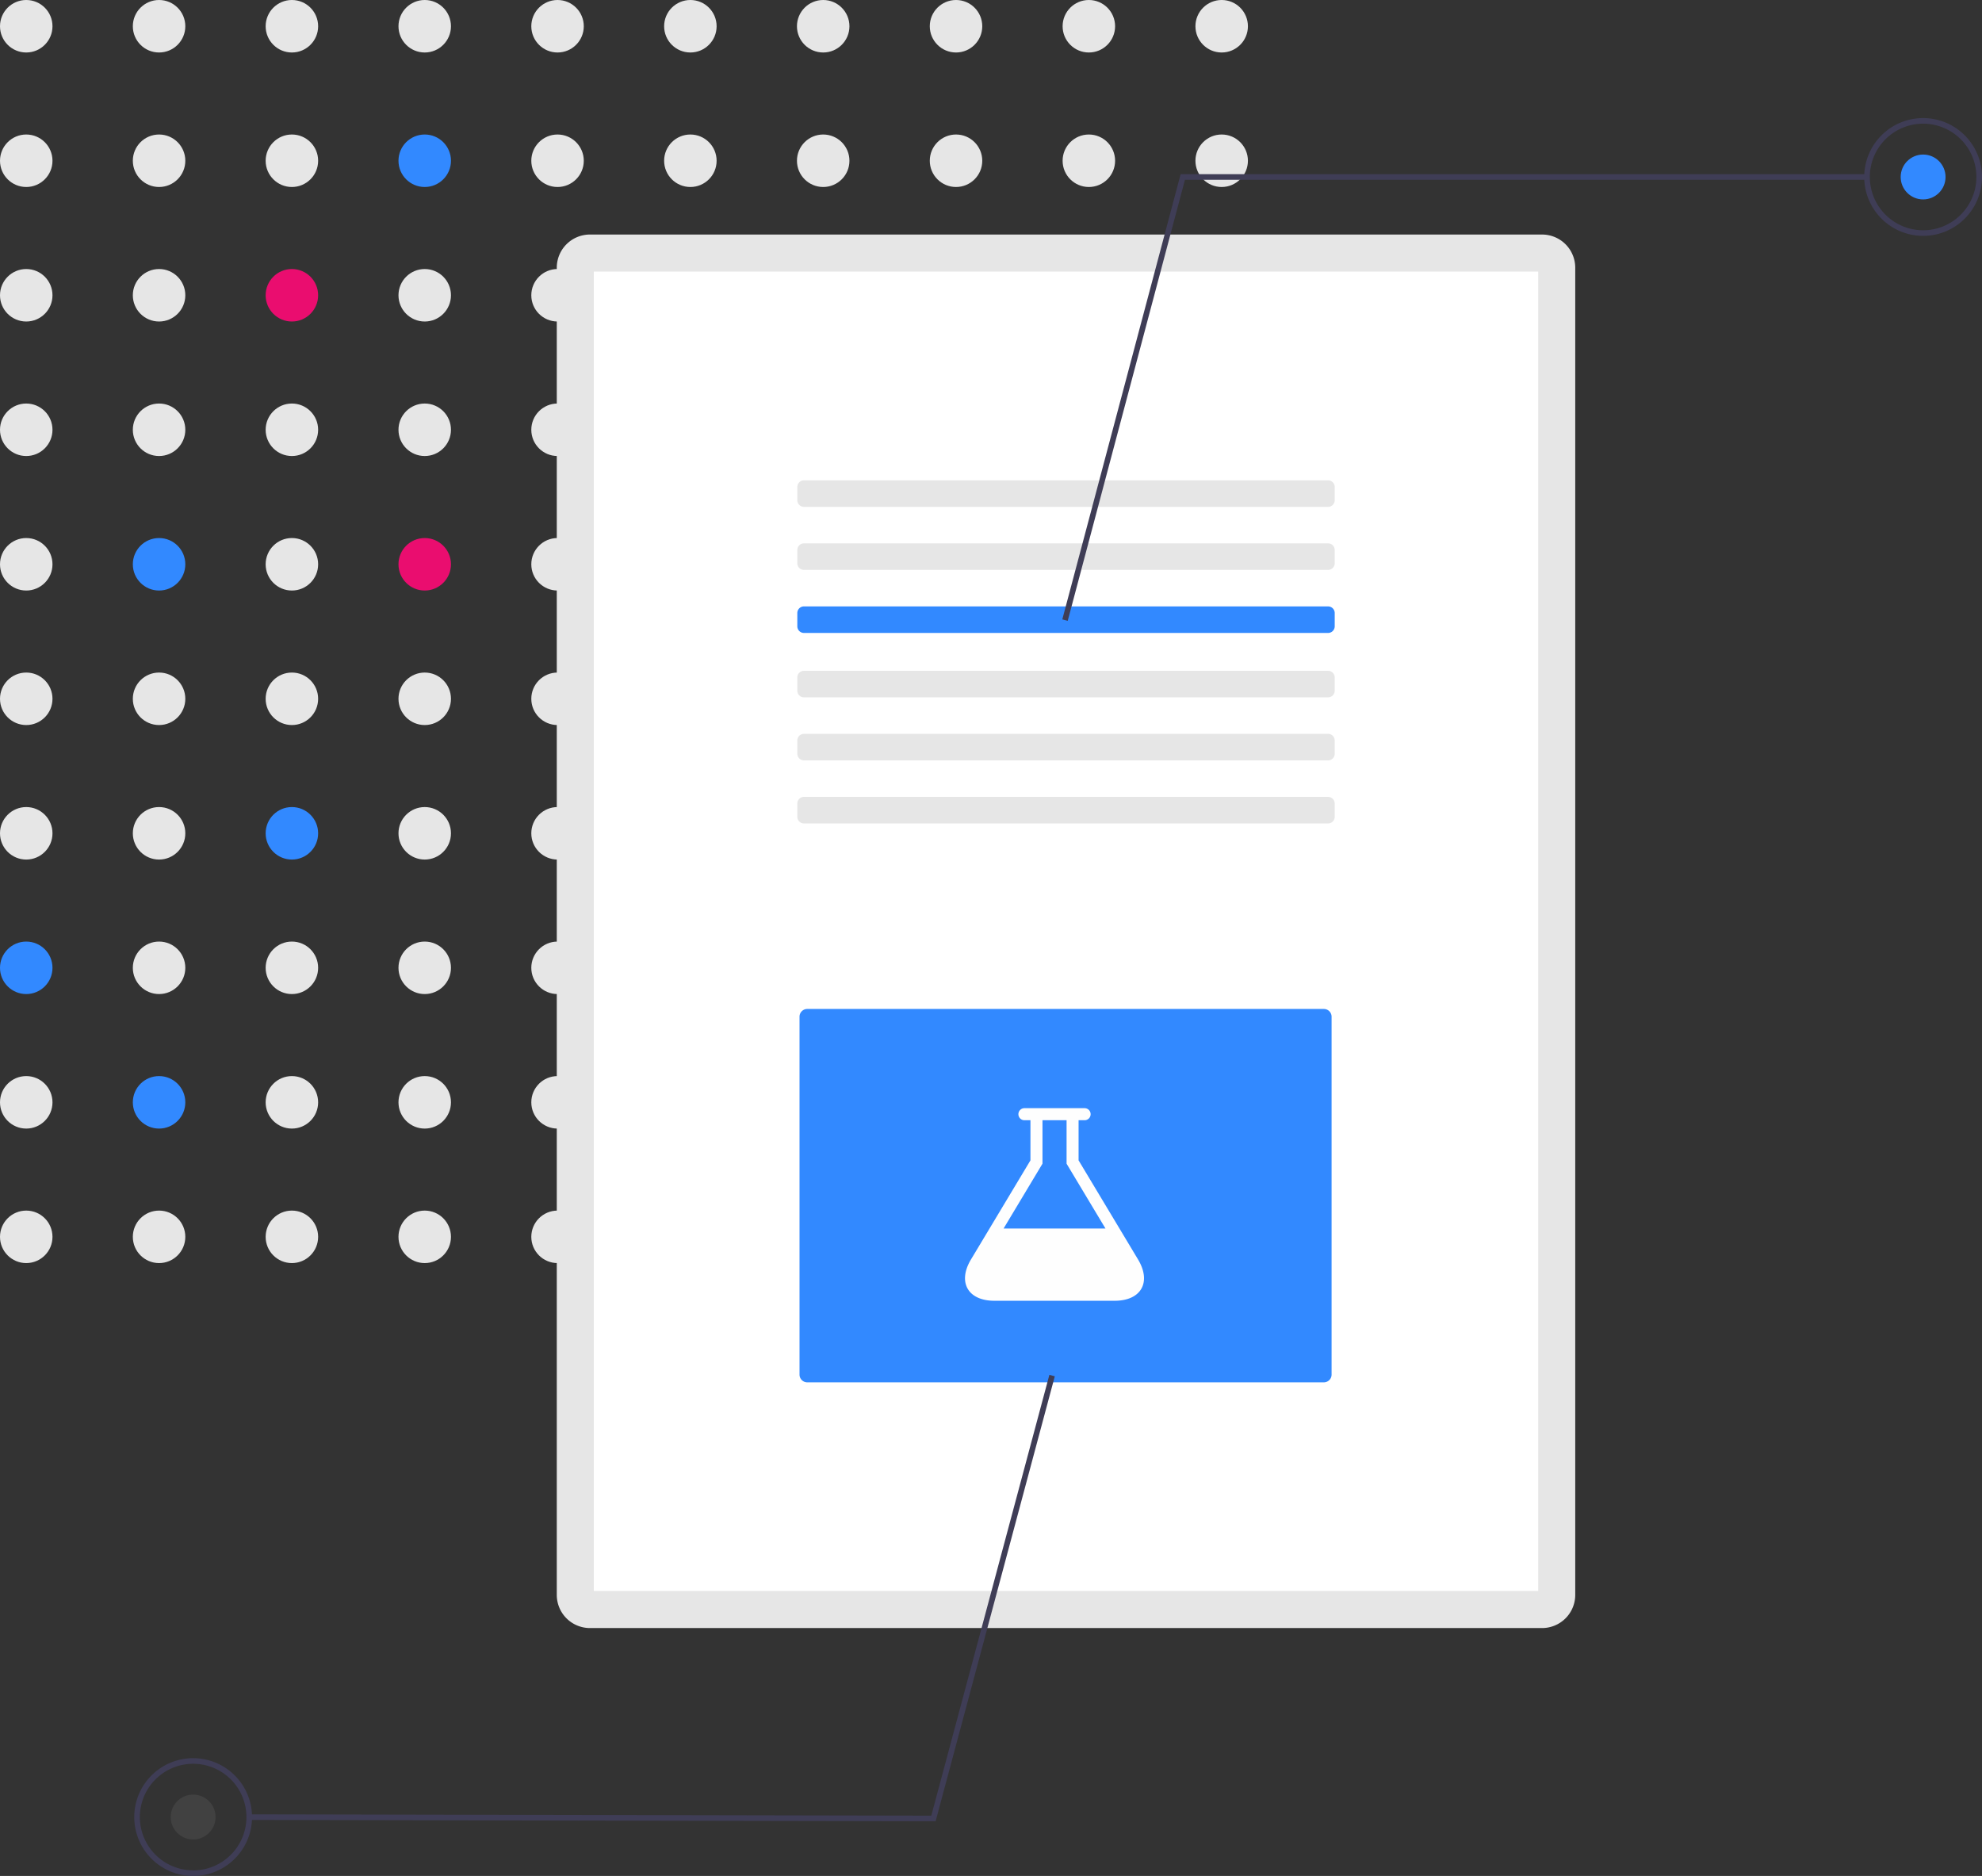 <svg xmlns="http://www.w3.org/2000/svg" width="230.356" height="218.002" viewBox="0 0 230.356 218.002"><rect x="0" y="0" width="230.356" height="218.002" fill="#333333" stroke="none"/><defs><style>.a{fill:#e6e6e6;}.b{fill:#3289ff;}.c{fill:#ea0d6f;}.d{fill:#fff;}.e{fill:#3f3d56;}.f{fill:#414141;}.g{fill:#fefefe;}</style></defs><g transform="translate(-855 -284.381)"><g transform="translate(855 284.381)"><circle class="a" cx="3.05" cy="3.05" r="3.05"/><circle class="a" cx="3.05" cy="3.05" r="3.05" transform="translate(15.438)"/><circle class="a" cx="3.05" cy="3.05" r="3.05" transform="translate(30.875)"/><circle class="a" cx="3.05" cy="3.05" r="3.05" transform="translate(46.313)"/><circle class="a" cx="3.05" cy="3.05" r="3.05" transform="translate(61.75)"/><circle class="a" cx="3.05" cy="3.05" r="3.05" transform="translate(77.188)"/><circle class="a" cx="3.05" cy="3.05" r="3.05" transform="translate(92.625)"/><circle class="a" cx="3.05" cy="3.05" r="3.05" transform="translate(108.063)"/><circle class="a" cx="3.05" cy="3.05" r="3.05" transform="translate(123.501)"/><circle class="a" cx="3.05" cy="3.05" r="3.05" transform="translate(138.938)"/><circle class="a" cx="3.05" cy="3.05" r="3.05" transform="translate(0 15.631)"/><circle class="a" cx="3.05" cy="3.05" r="3.05" transform="translate(15.438 15.631)"/><circle class="a" cx="3.05" cy="3.05" r="3.05" transform="translate(30.875 15.631)"/><circle class="b" cx="3.05" cy="3.05" r="3.05" transform="translate(46.313 15.631)"/><circle class="a" cx="3.05" cy="3.05" r="3.05" transform="translate(61.75 15.631)"/><circle class="a" cx="3.05" cy="3.05" r="3.05" transform="translate(77.188 15.631)"/><circle class="a" cx="3.05" cy="3.05" r="3.05" transform="translate(92.625 15.631)"/><circle class="a" cx="3.05" cy="3.05" r="3.05" transform="translate(108.063 15.631)"/><circle class="a" cx="3.05" cy="3.05" r="3.05" transform="translate(123.501 15.631)"/><circle class="a" cx="3.05" cy="3.05" r="3.05" transform="translate(138.938 15.631)"/><circle class="a" cx="3.05" cy="3.05" r="3.05" transform="translate(0 31.263)"/><circle class="a" cx="3.05" cy="3.05" r="3.05" transform="translate(15.438 31.263)"/><circle class="c" cx="3.05" cy="3.05" r="3.05" transform="translate(30.875 31.263)"/><circle class="a" cx="3.05" cy="3.05" r="3.05" transform="translate(46.313 31.263)"/><circle class="a" cx="3.05" cy="3.05" r="3.05" transform="translate(61.75 31.263)"/><circle class="a" cx="3.05" cy="3.05" r="3.05" transform="translate(77.188 31.263)"/><circle class="a" cx="3.05" cy="3.05" r="3.05" transform="translate(92.625 31.263)"/><circle class="a" cx="3.05" cy="3.05" r="3.05" transform="translate(108.063 31.263)"/><circle class="a" cx="3.05" cy="3.05" r="3.05" transform="translate(123.501 31.263)"/><circle class="a" cx="3.05" cy="3.05" r="3.05" transform="translate(138.938 31.263)"/><circle class="a" cx="3.05" cy="3.05" r="3.05" transform="translate(0 46.894)"/><circle class="a" cx="3.05" cy="3.05" r="3.05" transform="translate(15.438 46.894)"/><circle class="a" cx="3.05" cy="3.05" r="3.05" transform="translate(30.875 46.894)"/><circle class="a" cx="3.05" cy="3.05" r="3.05" transform="translate(46.313 46.894)"/><circle class="a" cx="3.05" cy="3.05" r="3.05" transform="translate(61.75 46.894)"/><circle class="a" cx="3.05" cy="3.05" r="3.05" transform="translate(77.188 46.894)"/><circle class="a" cx="3.05" cy="3.05" r="3.05" transform="translate(92.625 46.894)"/><circle class="a" cx="3.05" cy="3.05" r="3.05" transform="translate(108.063 46.894)"/><circle class="a" cx="3.05" cy="3.05" r="3.05" transform="translate(123.501 46.894)"/><circle class="a" cx="3.05" cy="3.05" r="3.05" transform="translate(138.938 46.894)"/><circle class="a" cx="3.05" cy="3.05" r="3.05" transform="translate(0 62.525)"/><circle class="b" cx="3.05" cy="3.05" r="3.05" transform="translate(15.438 62.525)"/><circle class="a" cx="3.05" cy="3.05" r="3.05" transform="translate(30.875 62.525)"/><circle class="c" cx="3.05" cy="3.05" r="3.05" transform="translate(46.313 62.525)"/><circle class="a" cx="3.05" cy="3.05" r="3.05" transform="translate(61.75 62.525)"/><circle class="a" cx="3.05" cy="3.05" r="3.05" transform="translate(77.188 62.525)"/><circle class="a" cx="3.05" cy="3.05" r="3.05" transform="translate(92.625 62.525)"/><circle class="a" cx="3.05" cy="3.05" r="3.05" transform="translate(108.063 62.525)"/><circle class="a" cx="3.05" cy="3.05" r="3.05" transform="translate(123.501 62.525)"/><circle class="a" cx="3.05" cy="3.05" r="3.05" transform="translate(138.938 62.525)"/><circle class="a" cx="3.05" cy="3.05" r="3.05" transform="translate(0 78.157)"/><circle class="a" cx="3.05" cy="3.05" r="3.05" transform="translate(15.438 78.157)"/><circle class="a" cx="3.05" cy="3.05" r="3.05" transform="translate(30.875 78.157)"/><circle class="a" cx="3.05" cy="3.05" r="3.05" transform="translate(46.313 78.157)"/><circle class="a" cx="3.05" cy="3.05" r="3.05" transform="translate(61.75 78.157)"/><circle class="a" cx="3.05" cy="3.05" r="3.05" transform="translate(77.188 78.157)"/><circle class="a" cx="3.05" cy="3.05" r="3.05" transform="translate(92.625 78.157)"/><circle class="a" cx="3.05" cy="3.05" r="3.05" transform="translate(108.063 78.157)"/><circle class="a" cx="3.05" cy="3.05" r="3.05" transform="translate(123.501 78.157)"/><circle class="a" cx="3.05" cy="3.05" r="3.05" transform="translate(138.938 78.157)"/><circle class="a" cx="3.05" cy="3.05" r="3.05" transform="translate(0 93.788)"/><circle class="a" cx="3.05" cy="3.05" r="3.05" transform="translate(15.438 93.788)"/><circle class="b" cx="3.05" cy="3.05" r="3.05" transform="translate(30.875 93.788)"/><circle class="a" cx="3.05" cy="3.05" r="3.05" transform="translate(46.313 93.788)"/><circle class="a" cx="3.05" cy="3.05" r="3.05" transform="translate(61.75 93.788)"/><circle class="a" cx="3.05" cy="3.05" r="3.05" transform="translate(77.188 93.788)"/><circle class="a" cx="3.05" cy="3.05" r="3.05" transform="translate(92.625 93.788)"/><circle class="a" cx="3.05" cy="3.05" r="3.05" transform="translate(108.063 93.788)"/><circle class="a" cx="3.05" cy="3.05" r="3.05" transform="translate(123.501 93.788)"/><circle class="a" cx="3.05" cy="3.05" r="3.05" transform="translate(138.938 93.788)"/><circle class="b" cx="3.05" cy="3.05" r="3.05" transform="translate(0 109.419)"/><circle class="a" cx="3.05" cy="3.05" r="3.05" transform="translate(15.438 109.419)"/><circle class="a" cx="3.05" cy="3.05" r="3.05" transform="translate(30.875 109.419)"/><circle class="a" cx="3.05" cy="3.05" r="3.05" transform="translate(46.313 109.419)"/><circle class="a" cx="3.05" cy="3.05" r="3.05" transform="translate(61.75 109.419)"/><circle class="a" cx="3.05" cy="3.05" r="3.05" transform="translate(77.188 109.419)"/><circle class="a" cx="3.05" cy="3.05" r="3.05" transform="translate(92.625 109.419)"/><circle class="a" cx="3.05" cy="3.05" r="3.05" transform="translate(108.063 109.419)"/><circle class="a" cx="3.05" cy="3.05" r="3.05" transform="translate(123.501 109.419)"/><circle class="a" cx="3.05" cy="3.05" r="3.05" transform="translate(138.938 109.419)"/><circle class="a" cx="3.05" cy="3.05" r="3.05" transform="translate(0 125.051)"/><circle class="b" cx="3.05" cy="3.05" r="3.05" transform="translate(15.438 125.051)"/><circle class="a" cx="3.05" cy="3.05" r="3.05" transform="translate(30.875 125.051)"/><circle class="a" cx="3.05" cy="3.05" r="3.05" transform="translate(46.313 125.051)"/><circle class="a" cx="3.05" cy="3.05" r="3.05" transform="translate(61.75 125.051)"/><circle class="a" cx="3.05" cy="3.05" r="3.05" transform="translate(77.188 125.051)"/><circle class="a" cx="3.05" cy="3.05" r="3.05" transform="translate(92.625 125.051)"/><circle class="a" cx="3.05" cy="3.05" r="3.05" transform="translate(108.063 125.051)"/><circle class="a" cx="3.05" cy="3.05" r="3.05" transform="translate(123.501 125.051)"/><circle class="a" cx="3.05" cy="3.05" r="3.05" transform="translate(138.938 125.051)"/><circle class="a" cx="3.05" cy="3.05" r="3.05" transform="translate(0 140.682)"/><circle class="a" cx="3.05" cy="3.05" r="3.05" transform="translate(15.438 140.682)"/><circle class="a" cx="3.05" cy="3.05" r="3.05" transform="translate(30.875 140.682)"/><circle class="a" cx="3.05" cy="3.05" r="3.05" transform="translate(46.313 140.682)"/><circle class="a" cx="3.05" cy="3.05" r="3.05" transform="translate(61.75 140.682)"/><circle class="a" cx="3.05" cy="3.05" r="3.05" transform="translate(77.188 140.682)"/><circle class="a" cx="3.05" cy="3.05" r="3.05" transform="translate(92.625 140.682)"/><circle class="a" cx="3.05" cy="3.05" r="3.05" transform="translate(108.063 140.682)"/><circle class="a" cx="3.05" cy="3.05" r="3.05" transform="translate(123.501 140.682)"/><circle class="a" cx="3.05" cy="3.05" r="3.05" transform="translate(138.938 140.682)"/><path class="a" d="M467.888,193.831a3.856,3.856,0,0,1,3.856,3.856V351.914a3.856,3.856,0,0,1-3.856,3.856H357.23a3.856,3.856,0,0,1-3.856-3.856V197.686a3.856,3.856,0,0,1,3.856-3.856H467.888" transform="translate(-288.663 -166.575)"/><path class="d" d="M362.991,356.777h109.76V203.447H362.991Z" transform="translate(-293.976 -171.887)"/><path class="a" d="M477.516,257.643a.771.771,0,0,1,.771.771v1.542a.771.771,0,0,1-.771.771H416.6a.771.771,0,0,1-.771-.771v-1.542a.771.771,0,0,1,.771-.771h60.92" transform="translate(-323.161 -201.825)"/><path class="a" d="M477.516,274.009a.771.771,0,0,1,.771.771v1.542a.771.771,0,0,1-.771.771H416.6a.771.771,0,0,1-.771-.771v-1.542a.771.771,0,0,1,.771-.771h60.92" transform="translate(-323.161 -210.865)"/><path class="b" d="M477.516,290.376a.771.771,0,0,1,.771.771v1.542a.771.771,0,0,1-.771.771H416.6a.771.771,0,0,1-.771-.771v-1.542a.771.771,0,0,1,.771-.771h60.92" transform="translate(-323.161 -219.906)"/><path class="a" d="M477.516,307.1a.771.771,0,0,1,.771.771v1.542a.771.771,0,0,1-.771.771H416.6a.771.771,0,0,1-.771-.771v-1.542a.771.771,0,0,1,.771-.771h60.92" transform="translate(-323.161 -229.145)"/><path class="a" d="M477.516,323.467a.771.771,0,0,1,.771.771v1.542a.771.771,0,0,1-.771.771H416.6a.771.771,0,0,1-.771-.771v-1.542a.771.771,0,0,1,.771-.771h60.92" transform="translate(-323.161 -238.186)"/><path class="a" d="M477.516,339.834a.771.771,0,0,1,.771.771v1.542a.771.771,0,0,1-.771.771H416.6a.771.771,0,0,1-.771-.771V340.6a.771.771,0,0,1,.771-.771h60.92" transform="translate(-323.161 -247.226)"/><path class="b" d="M417.312,394.89a.9.9,0,0,0-.9.9v41.59a.9.9,0,0,0,.9.9H477.35a.9.9,0,0,0,.9-.9v-41.59a.9.9,0,0,0-.9-.9Z" transform="translate(-323.488 -277.639)"/><path class="e" d="M276.463,97.126l-.63-.167,13.754-51.738h79.775v.652H290.087Z" transform="translate(-152.368 -24.98)"/><path class="e" d="M699.706,177.286a6.844,6.844,0,1,1,6.844-6.844A6.844,6.844,0,0,1,699.706,177.286Zm0-13.037a6.192,6.192,0,1,0,6.192,6.193,6.193,6.193,0,0,0-6.192-6.193Z" transform="translate(-476.194 -149.875)"/><circle class="b" cx="2.607" cy="2.607" r="2.607" transform="translate(220.905 17.96)"/><path class="e" d="M157.709,356.941l.63.168L144.487,408.82l-79.775-.153v-.652l79.274.152Z" transform="translate(-35.746 -197.172)"/><path class="e" d="M250.522,589.4a6.844,6.844,0,1,1-6.857,6.831A6.844,6.844,0,0,1,250.522,589.4Zm-.025,13.037a6.193,6.193,0,1,0-6.181-6.2A6.193,6.193,0,0,0,250.5,602.432Z" transform="translate(-228.061 -385.082)"/><circle class="f" cx="2.607" cy="2.607" r="2.607" transform="translate(19.84 208.55)"/></g><path class="g" d="M23.765,19.507,16.854,7.991V3.327h.7a.7.7,0,0,0,0-1.4H10.56a.7.7,0,1,0,0,1.4h.7V7.991L4.348,19.507c-1.583,2.638-.361,4.8,2.716,4.8H21.049c3.077,0,4.3-2.159,2.716-4.8ZM8.136,15.913l4.523-7.538V3.327h2.8V8.376l4.523,7.538Z" transform="translate(963.503 411.235)"/></g></svg>